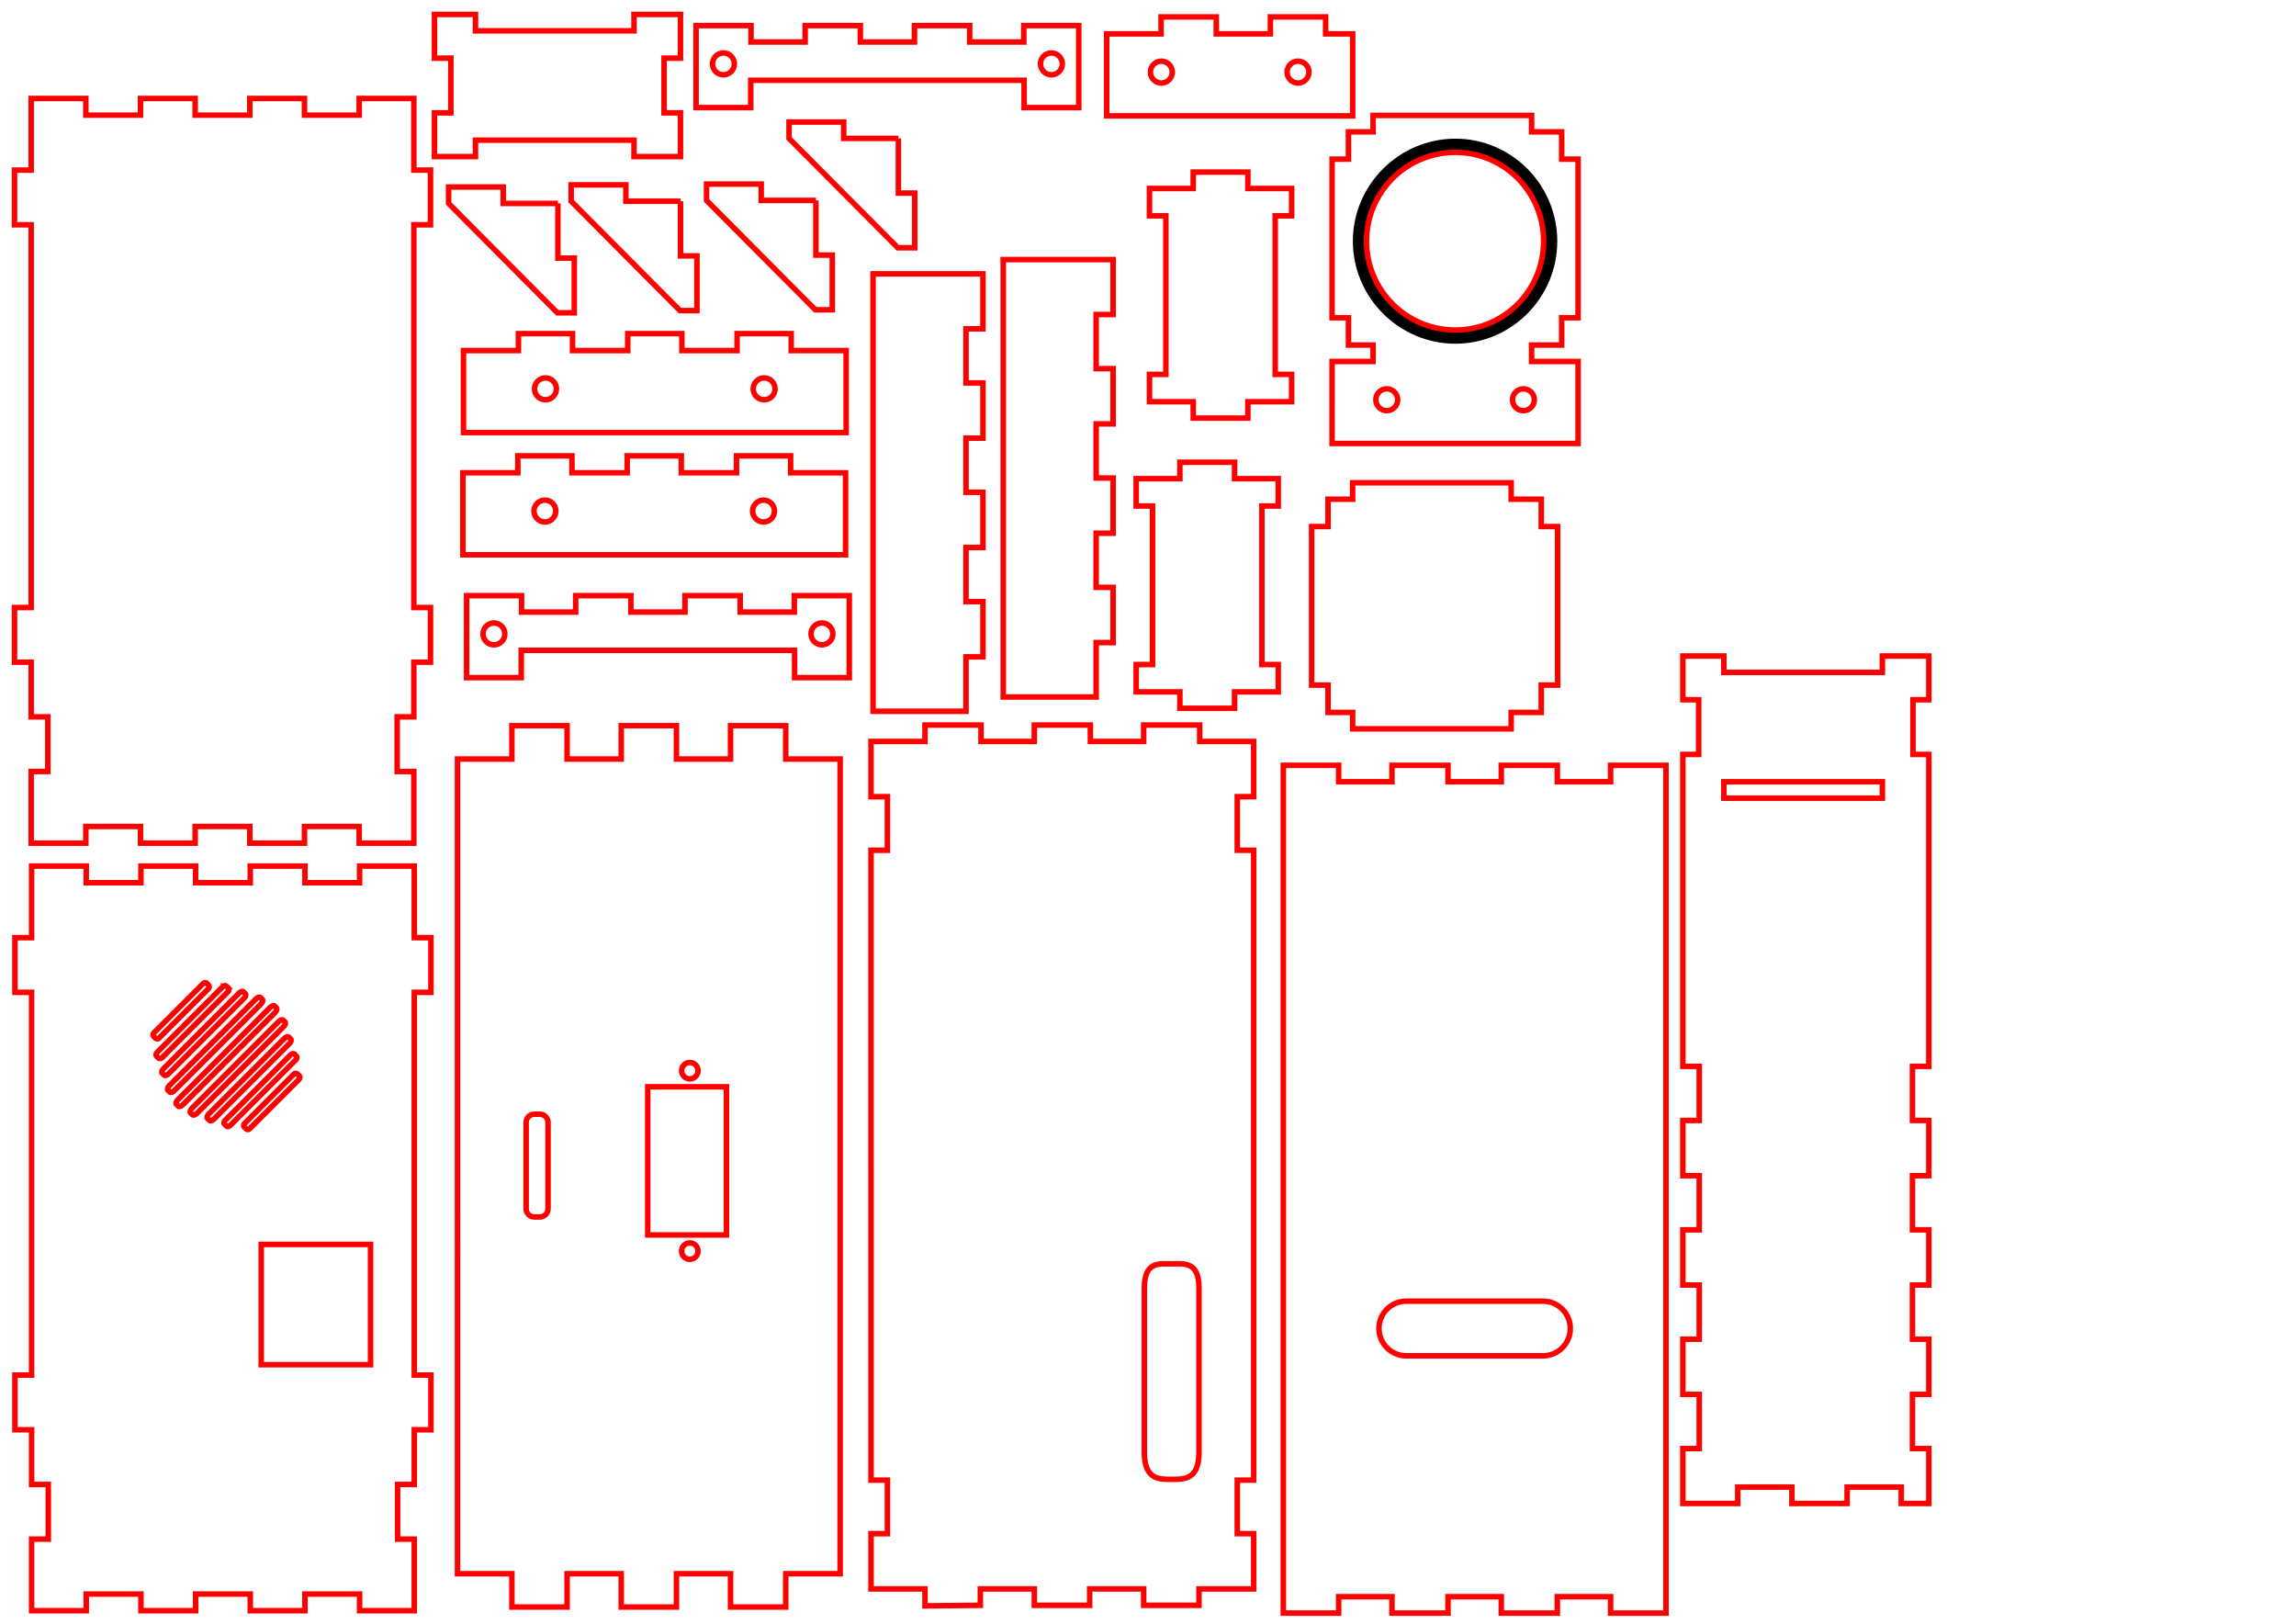 <?xml version="1.0" encoding="UTF-8" standalone="no"?>
<!-- Created with Inkscape (http://www.inkscape.org/) -->

<svg
   xmlns:dc="http://purl.org/dc/elements/1.1/"
   xmlns:cc="http://creativecommons.org/ns#"
   xmlns:rdf="http://www.w3.org/1999/02/22-rdf-syntax-ns#"
   xmlns:svg="http://www.w3.org/2000/svg"
   xmlns="http://www.w3.org/2000/svg"
   xmlns:sodipodi="http://sodipodi.sourceforge.net/DTD/sodipodi-0.dtd"
   xmlns:inkscape="http://www.inkscape.org/namespaces/inkscape"
   width="420mm"
   height="297mm"
   viewBox="0 0 1488.189 1052.362"
   id="svg3336"
   version="1.1"
   inkscape:version="0.91 r13725"
   sodipodi:docname="robot body wood hairline.svg">
  <defs
     id="defs3338">
    <inkscape:path-effect
       effect="spiro"
       id="path-effect3679"
       is_visible="true" />
    <inkscape:path-effect
       effect="spiro"
       id="path-effect3675"
       is_visible="true" />
  </defs>
  <sodipodi:namedview
     id="base"
     pagecolor="#ffffff"
     bordercolor="#666666"
     borderopacity="1.0"
     inkscape:pageopacity="0.0"
     inkscape:pageshadow="2"
     inkscape:zoom="0.25182729"
     inkscape:cx="859.93597"
     inkscape:cy="1003.4659"
     inkscape:document-units="mm"
     inkscape:current-layer="layer2"
     showgrid="true"
     inkscape:window-width="1366"
     inkscape:window-height="705"
     inkscape:window-x="-8"
     inkscape:window-y="-8"
     inkscape:window-maximized="1"
     showguides="false">
    <inkscape:grid
       type="xygrid"
       id="grid3344"
       units="mm"
       spacingx="3.543"
       spacingy="3.543"
       dotted="false" />
  </sodipodi:namedview>
  <g
     inkscape:label="Layer 1"
     inkscape:groupmode="layer"
     id="layer1"
     transform="translate(0,4.8346456e-5)">
    <path
       style="fill:none;fill-opacity:1;stroke:#000000;stroke-width:8.858;stroke-miterlimit:4;stroke-dasharray:none;stroke-opacity:1"
       d="m 943.315,94.298 c 34.037,0 61.63,27.971 61.63,62.008 0,34.037 -27.592,62.008 -61.63,62.008 -34.037,0 -62.008,-27.971 -62.008,-62.008 0,-34.037 27.971,-62.008 62.008,-62.008 z"
       id="path4797"
       inkscape:connector-curvature="0"
       sodipodi:nodetypes="sssss" />
  </g>
  <g
     inkscape:groupmode="layer"
     id="layer2"
     inkscape:label="Cutting"
     transform="translate(0,-435.827)">
    <path
       style="fill:none;stroke:#ff0000;stroke-width:3.568;stroke-miterlimit:4.101;stroke-dasharray:none;stroke-opacity:1"
       d="m 20.489,1479.68 35.433,5e-4 3.1e-4,-10.807 35.433,-5e-4 -3e-4,10.807 35.433,5e-4 3e-4,-10.807 35.433,5e-4 -3e-4,10.807 35.433,-5e-4 3e-4,-10.807 35.433,0 -3e-4,10.807 35.433,5e-4 2e-5,-46.417 -10.807,-5e-4 6e-5,-35.433 10.809,5e-4 8e-5,-35.433 10.806,-5e-4 -1.9e-4,-35.433 -10.806,5e-4 -2.3e-4,-248.031 10.806,-5e-4 10e-6,-35.433 -10.806,4e-4 -6.8e-4,-46.417 -35.433,-4.9e-4 -4.1e-4,10.807 -35.433,0 4.1e-4,-10.807 -35.433,4.9e-4 -4.1e-4,10.807 -35.433,-5e-4 4.1e-4,-10.807 -35.433,-4.7e-4 -4.1e-4,10.807 -35.433,5e-4 4e-4,-10.807 -35.433,-4.7e-4 6.8e-4,46.417 -10.808,5e-4 2e-5,35.433 10.808,-4e-4 2.3e-4,248.031 -10.808,4e-4 -1.9e-4,35.433 10.807,-4e-4 -9e-5,35.433 10.807,0 -6e-5,35.433 -10.806,0 z"
       id="rect3551"
       inkscape:connector-curvature="0"
       sodipodi:nodetypes="ccccccccccccccccccccccccccccccccccccccccccccccccccccc" />
    <path
       style="fill:none;stroke:#ff0000;stroke-width:3.568;stroke-miterlimit:4.101;stroke-dasharray:none;stroke-opacity:1"
       d="m 296.53,1455.679 35.256,4e-4 -7e-4,21.616 35.787,0 6.9e-4,-21.613 35.078,-10e-4 -6.9e-4,21.613 35.787,10e-4 7e-4,-21.616 35.08,2e-4 -7e-4,21.616 35.787,10e-5 7e-4,-21.616 35.255,-2e-4 0,-527.952 -35.255,2e-4 -7e-4,-21.614 -35.787,10e-5 7e-4,21.614 c -11.811,-4e-4 -23.267,-2e-4 -35.078,-2e-4 l -7e-4,-21.614 -35.788,9e-4 7e-4,21.614 -35.079,-8e-4 -7e-4,-21.614 -35.787,5e-4 7e-4,21.614 -35.256,-5e-4 z m 44.497,-236.486 0,-55.988 c 0,-2.945 2.37,-5.314 5.315,-5.314 l 3.543,0 c 2.945,0 5.316,2.37 5.316,5.314 l 0,55.988 c 0,2.945 -2.372,5.314 -5.316,5.314 l -3.543,0 c -2.945,0 -5.315,-2.37 -5.315,-5.314 z m 78.805,16.975 0,-96.024 51.027,0 0,96.024 z m 21.97,10.452 c 3e-4,-2.935 2.379,-5.314 5.314,-5.314 2.936,-8e-4 5.316,2.379 5.316,5.314 8e-4,2.937 -2.38,5.317 -5.316,5.316 -2.936,-3e-4 -5.315,-2.381 -5.314,-5.316 z m 0,-116.93 c 3e-4,-2.935 2.379,-5.314 5.314,-5.314 2.936,-8e-4 5.316,2.379 5.316,5.314 -3e-4,2.936 -2.381,5.315 -5.316,5.314 -2.935,-3e-4 -5.314,-2.38 -5.314,-5.314 z"
       id="rect3377-1"
       inkscape:connector-curvature="0"
       sodipodi:nodetypes="cccccccccccccccccccccccccccccsssssssssccccccccccccccc" />
    <path
       style="fill:none;stroke:#ff0000;stroke-width:3.568;stroke-miterlimit:4.101;stroke-dasharray:none;stroke-opacity:1"
       d="m 564.556,1465.546 34.99,0 0,10.984 35.876,-0.355 0,-10.629 34.988,0 0,10.629 35.878,0 0,-10.629 34.989,0 0,10.629 35.876,0 0,-10.629 35.433,0 7.9e-4,-35.789 -10.626,0 0,-34.724 10.626,0 2.2e-4,-408.189 -10.626,0 0,-34.724 10.626,0 -6e-5,-35.786 -34.99,0 0,-10.631 -36.319,0 0,10.631 c -11.811,-4e-4 -22.735,0 -34.546,0 l 0,-10.631 -36.321,0 0,10.631 -34.546,0 0,-10.631 -36.319,0 0,10.631 -34.99,0 -2.2e-4,35.786 10.63,0 0,34.724 -10.63,0 0.004,408.189 10.626,3e-4 0,34.724 -10.63,2e-4 z m 177.164,-194.88 c 0,-17.716 9.809,-15.778 17.717,-15.778 7.908,0 17.717,-1.939 17.717,15.778 l 0,106.299 c 10e-6,17.716 -9.401,17.562 -17.717,17.562 -8.315,0 -17.717,0.154 -17.717,-17.562 z"
       id="rect3377-1-7"
       inkscape:connector-curvature="0"
       sodipodi:nodetypes="ccccccccccccccccccccccccccccccccccccccccccccczzzzzzz" />
    <path
       inkscape:connector-curvature="0"
       id="rect6713"
       d="m 115.588,1152.712 -1.26,-1.26 c -0.554,-0.554 -0.074,-1.928 1.077,-3.079 l 59.5,-59.5 c 1.151,-1.151 2.525,-1.632 3.079,-1.077 l 1.26,1.26 c 0.554,0.554 0.074,1.928 -1.077,3.079 l -59.5,59.5 c -1.151,1.151 -2.525,1.632 -3.079,1.077 z"
       style="fill:none;fill-opacity:1;stroke:#ff0000;stroke-width:3.568;stroke-miterlimit:4.101;stroke-dasharray:none;stroke-opacity:1"
       sodipodi:nodetypes="cscsscssc" />
    <path
       inkscape:connector-curvature="0"
       id="rect6713-1"
       d="m 124.763,1158.226 -1.264,-1.264 c -0.556,-0.556 -0.131,-1.878 0.954,-2.963 l 56.079,-56.079 c 1.085,-1.085 2.406,-1.511 2.963,-0.954 l 1.264,1.264 c 0.556,0.556 0.131,1.878 -0.954,2.963 l -56.079,56.079 c -1.085,1.085 -2.406,1.511 -2.963,0.954 z"
       style="fill:none;fill-opacity:1;stroke:#ff0000;stroke-width:3.568;stroke-miterlimit:4.101;stroke-dasharray:none;stroke-opacity:1"
       sodipodi:nodetypes="ccssccssc" />
    <path
       inkscape:connector-curvature="0"
       id="rect6713-2"
       d="m 135.77,1161.914 -1.274,-1.274 c -0.56,-0.56 -0.244,-1.778 0.708,-2.731 l 49.238,-49.237 c 0.953,-0.953 2.171,-1.269 2.731,-0.708 l 1.274,1.274 c 0.56,0.56 0.244,1.778 -0.708,2.731 l -49.238,49.237 c -0.953,0.953 -2.171,1.269 -2.731,0.708 z"
       style="fill:none;fill-opacity:1;stroke:#ff0000;stroke-width:3.568;stroke-miterlimit:4.101;stroke-dasharray:none;stroke-opacity:1"
       sodipodi:nodetypes="cssscsssc" />
    <path
       inkscape:connector-curvature="0"
       id="rect6713-2-1"
       d="m 146.777,1165.604 -1.284,-1.284 c -0.565,-0.565 -0.359,-1.68 0.462,-2.5 l 42.398,-42.398 c 0.82,-0.82 1.936,-1.026 2.5,-0.462 l 1.284,1.284 c 0.565,0.565 0.359,1.68 -0.462,2.5 l -42.398,42.398 c -0.82,0.82 -1.935,1.026 -2.5,0.462 z"
       style="fill:none;fill-opacity:1;stroke:#ff0000;stroke-width:3.568;stroke-miterlimit:4.101;stroke-dasharray:none;stroke-opacity:1"
       sodipodi:nodetypes="ccssccssc" />
    <path
       inkscape:connector-curvature="0"
       id="rect6713-2-1-6"
       d="m 159.613,1167.469 -1.3,-1.3 c -0.572,-0.572 -0.532,-1.533 0.09,-2.155 l 32.143,-32.144 c 0.622,-0.622 1.583,-0.662 2.155,-0.09 l 1.3,1.3 c 0.572,0.572 0.532,1.533 -0.09,2.155 l -32.144,32.143 c -0.622,0.622 -1.583,0.662 -2.155,0.09 z"
       style="fill:none;fill-opacity:1;stroke:#ff0000;stroke-width:3.568;stroke-miterlimit:4.101;stroke-dasharray:none;stroke-opacity:1"
       sodipodi:nodetypes="csccccccc" />
    <path
       inkscape:connector-curvature="0"
       id="rect6713-1-9"
       d="m 168.809,1082.281 1.264,1.264 c 0.556,0.556 0.131,1.878 -0.954,2.963 l -56.079,56.079 c -1.085,1.085 -2.407,1.511 -2.963,0.954 l -1.264,-1.264 c -0.556,-0.556 -0.131,-1.878 0.954,-2.963 l 56.079,-56.079 c 1.085,-1.085 2.407,-1.511 2.963,-0.954 z"
       style="fill:none;fill-opacity:1;stroke:#ff0000;stroke-width:3.568;stroke-miterlimit:4.101;stroke-dasharray:none;stroke-opacity:1"
       sodipodi:nodetypes="ccscccssc" />
    <path
       inkscape:connector-curvature="0"
       id="rect6713-2-6"
       d="m 157.802,1078.593 1.274,1.274 c 0.56,0.56 0.244,1.778 -0.708,2.731 l -49.238,49.237 c -0.953,0.953 -2.171,1.269 -2.731,0.708 l -1.274,-1.274 c -0.56,-0.56 -0.244,-1.778 0.708,-2.731 l 49.238,-49.237 c 0.953,-0.953 2.171,-1.268 2.731,-0.708 z"
       style="fill:none;fill-opacity:1;stroke:#ff0000;stroke-width:3.568;stroke-miterlimit:4.101;stroke-dasharray:none;stroke-opacity:1"
       sodipodi:nodetypes="sccscsscs" />
    <path
       inkscape:connector-curvature="0"
       id="rect6713-2-1-5"
       d="m 146.796,1074.903 1.284,1.284 c 0.565,0.565 0.359,1.68 -0.461,2.5 l -42.398,42.398 c -0.82,0.82 -1.935,1.026 -2.5,0.461 l -1.284,-1.284 c -0.565,-0.565 -0.359,-1.68 0.462,-2.5 l 42.398,-42.398 c 0.82,-0.82 1.935,-1.026 2.5,-0.461 z"
       style="fill:none;fill-opacity:1;stroke:#ff0000;stroke-width:3.568;stroke-miterlimit:4.101;stroke-dasharray:none;stroke-opacity:1"
       sodipodi:nodetypes="ccssccscc" />
    <path
       inkscape:connector-curvature="0"
       id="rect6713-2-1-6-7"
       d="m 133.959,1073.038 1.3,1.3 c 0.572,0.572 0.532,1.533 -0.09,2.155 l -32.144,32.143 c -0.622,0.622 -1.583,0.662 -2.155,0.09 l -1.3,-1.3 c -0.572,-0.572 -0.532,-1.533 0.09,-2.155 l 32.143,-32.143 c 0.622,-0.622 1.583,-0.662 2.155,-0.09 z"
       style="fill:none;fill-opacity:1;stroke:#ff0000;stroke-width:3.568;stroke-miterlimit:4.101;stroke-dasharray:none;stroke-opacity:1"
       sodipodi:nodetypes="ccccccccc" />
    <path
       style="fill:none;fill-rule:evenodd;stroke:#ff0000;stroke-width:3.568;stroke-linecap:butt;stroke-linejoin:miter;stroke-miterlimit:4.101;stroke-dasharray:none;stroke-opacity:1"
       d="m 582.295,525.536 2.6e-4,35.434 10.63,-10e-4 -8e-4,35.434 -10.983,0 -70.512,-70.867 0,-10.63 35.434,0 0,10.63 35.433,10e-4"
       id="path6495"
       inkscape:connector-curvature="0"
       sodipodi:nodetypes="cccccccccc" />
    <path
       style="fill:none;stroke:#ff0000;stroke-width:3.568;stroke-miterlimit:4.101;stroke-dasharray:none;stroke-opacity:1"
       d="m 831.799,1481.202 35.876,0 0,-10.629 34.548,0 0,10.629 36.317,0 0,-10.629 34.548,0 0,10.629 36.319,0 0,-10.629 34.546,0 0,10.629 35.877,0 2e-4,-549.397 -35.877,0 0,10.631 -34.546,0 0,-10.631 c -11.811,-4.5e-4 -24.508,0 -36.319,0 l 0,10.631 -34.548,0 0,-10.631 -36.317,0 0,10.631 -34.548,0 0,-10.631 -35.876,0 z m 62.008,-184.436 c -1.5e-4,-9.785 7.932,-17.717 17.717,-17.717 l 88.582,0 c 9.785,-10e-5 17.717,7.932 17.717,17.717 2e-4,9.785 -7.932,17.717 -17.717,17.717 l -88.582,0 c -9.785,2e-4 -17.717,-7.932 -17.717,-17.717 z"
       id="rect3377"
       inkscape:connector-curvature="0"
       sodipodi:nodetypes="cccccccccccccccccccccccccccccccccccc" />
    <path
       style="fill:none;fill-opacity:1;stroke:#ff0000;stroke-width:3.568;stroke-miterlimit:4.101;stroke-dasharray:none;stroke-opacity:1"
       d="m 943.3,534.561 c 31.796,0 57.224,25.776 57.224,57.572 0,31.796 -25.428,57.572 -57.224,57.572 -31.796,0 -57.572,-25.775 -57.572,-57.572 0,-31.796 25.776,-57.572 57.572,-57.572 z"
       id="path4799"
       inkscape:connector-curvature="0"
       sodipodi:nodetypes="sssss" />
    <path
       style="fill:none;fill-opacity:1;stroke:#ff0000;stroke-width:3.568;stroke-miterlimit:4.101;stroke-dasharray:none;stroke-opacity:1"
       d="m 863.403,723.237 159.451,-0.002 -7e-4,-53.152 -30.118,5.4e-4 0,-10.629 19.488,0.003 -2e-4,-17.715 10.63,-0.003 0,-102.754 -10.63,0 0,-17.717 -19.488,0 -3e-4,-10.63 -102.755,-5e-4 3e-4,10.63 -15.946,0 0,17.717 -10.63,-3e-4 0,102.754 10.63,3.3e-4 2e-4,17.718 15.944,10e-6 0,10.626 -26.579,1.9e-4 z m 28.354,-28.346 c -7e-4,-3.914 3.172,-7.088 7.086,-7.088 3.914,4e-4 7.087,3.174 7.086,7.088 -4e-4,3.913 -3.173,7.086 -7.086,7.086 -3.913,-3.4e-4 -7.085,-3.173 -7.086,-7.086 z m 88.582,0 c -7e-4,-3.914 3.172,-7.087 7.086,-7.088 3.915,-7.1e-4 7.089,3.173 7.088,7.088 -4e-4,3.914 -3.174,7.087 -7.088,7.086 -3.913,-4e-4 -7.086,-3.173 -7.086,-7.086 z"
       id="rect4805"
       inkscape:connector-curvature="0"
       sodipodi:nodetypes="ccccccccccccccccccccccccccccccccccc" />
    <path
       style="fill:none;fill-opacity:1;stroke:#ff0000;stroke-width:3.568;stroke-miterlimit:4.101;stroke-dasharray:none;stroke-opacity:1"
       d="m 308.183,537.303 8e-4,-10.63 102.755,-2.8e-4 0.001,10.63 30.117,1.1e-4 0,-28.347 -10.63,0 0,-35.433 10.63,0 0,-28.346 -30.118,-3e-4 0,10.63 -102.757,3e-4 2e-4,-10.63 -26.573,0 0,28.346 10.63,0 0,35.433 -10.63,0 0,28.347 z"
       id="rect4805-8"
       inkscape:connector-curvature="0"
       sodipodi:nodetypes="ccccccccccccccccccccc" />
    <path
       style="fill:none;fill-opacity:1;stroke:#ff0000;stroke-width:3.568;stroke-miterlimit:4.101;stroke-dasharray:none;stroke-opacity:1"
       d="m 1197.237,1410.172 0,-10.63 35.079,0 0,10.63 17.894,-4e-4 -5e-4,-35.61 -10.63,6e-4 0,-35.079 10.63,-5e-4 0,-35.787 -10.63,2e-4 0,-35.079 10.63,-3e-4 0,-35.787 -10.63,3e-4 0,-35.079 10.63,-2e-4 0,-35.787 -10.63,2e-4 0,-35.079 10.63,-3e-4 0,-202.145 -10.275,10e-4 3e-4,-35.433 10.275,-10e-4 10e-5,-28.346 -14.172,10e-4 -15.946,-10e-4 0,10.63 -102.756,4.2e-4 2e-4,-10.63 -15.944,10e-4 -10.63,0 -6e-4,28.345 10.275,0 10e-5,35.433 -10.275,0 0,202.146 10.629,-9e-4 0,35.079 -10.629,9e-4 0,35.787 10.629,-9e-4 0,35.079 -10.629,10e-4 0,35.787 10.629,-10e-4 0,35.079 -10.629,9e-4 0,35.787 10.629,-9e-4 0,35.079 -10.629,9e-4 5e-4,35.61 35.609,-9e-4 0,-10.63 35.079,0 0,10.63 z"
       id="rect4805-8-7"
       inkscape:connector-curvature="0"
       sodipodi:nodetypes="ccccccccccccccccccccccccccccccccccccccccccccccccccccccccccc" />
    <path
       style="fill:none;stroke:#ff0000;stroke-width:3.568;stroke-miterlimit:4.101;stroke-dasharray:none;stroke-opacity:1"
       d="m 717.31,510.907 159.448,-10e-4 -2e-4,-53.147 -17.539,0 2e-4,-10.988 -35.788,0 10e-5,10.988 -35.079,0 -1e-4,-10.988 -35.787,0 10e-5,10.988 -35.256,0 z m 28.353,-28.346 c -7e-4,-3.914 3.172,-7.088 7.086,-7.088 3.914,4e-4 7.087,3.174 7.086,7.088 -4e-4,3.913 -3.173,7.086 -7.086,7.086 -3.913,-3.4e-4 -7.086,-3.173 -7.086,-7.086 z m 88.582,0 c -7e-4,-3.914 3.172,-7.088 7.086,-7.088 3.915,-7e-4 7.089,3.173 7.088,7.088 -4e-4,3.914 -3.174,7.087 -7.088,7.086 -3.913,-4e-4 -7.086,-3.173 -7.086,-7.086 z"
       id="rect3377-8-5-7-0"
       inkscape:connector-curvature="0"
       sodipodi:nodetypes="ccccccccccccccccccccccc" />
    <path
       style="fill:none;fill-opacity:1;stroke:#ff0000;stroke-width:3.568;stroke-miterlimit:4.101;stroke-dasharray:none;stroke-opacity:1"
       d="m 1117.336,953.087 0,-10.631 102.756,-9.9e-4 0,10.631 z"
       id="rect5444"
       inkscape:connector-curvature="0"
       sodipodi:nodetypes="ccccc" />
    <path
       inkscape:connector-curvature="0"
       style="fill:none;stroke:#ff0000;stroke-width:3.568;stroke-miterlimit:4.101;stroke-dasharray:none;stroke-opacity:1"
       d="m 650.257,603.608 3e-4,283.908 60.236,0 -10e-5,-35.255 10.985,-10e-4 0,-35.787 -10.985,10e-4 0,-35.079 10.985,-0.001 0,-35.787 -10.985,10e-4 0,-35.079 10.985,-10e-4 0,-35.787 -10.985,10e-4 0,-35.079 10.985,-10e-4 -2e-4,-35.609 -71.221,-10e-4 z"
       id="rect3377-82-4-4"
       sodipodi:nodetypes="cccccccccccccccccccc" />
    <path
       style="fill:none;fill-opacity:1;stroke:#ff0000;stroke-width:3.568;stroke-miterlimit:4.101;stroke-dasharray:none;stroke-opacity:1"
       d="m 860.796,897.531 15.943,-4e-5 8e-4,10.63 102.755,4e-5 0.001,-10.63 19.488,9.9e-4 -7e-4,-17.717 10.63,-9.8e-4 0,-102.756 -10.63,9.9e-4 0,-17.719 -19.488,-6.8e-4 7e-4,-10.628 -102.756,1.7e-4 -7e-4,10.628 -15.944,2.1e-4 0,17.718 -10.63,0 10e-5,102.756 10.63,0 z"
       id="rect4805-4"
       inkscape:connector-curvature="0"
       sodipodi:nodetypes="ccccccccccccccccccccc" />
    <path
       style="fill:none;fill-opacity:1;stroke:#ff0000;stroke-width:3.568;stroke-miterlimit:4.101;stroke-dasharray:none;stroke-opacity:1"
       d="m 745.055,696.162 28.346,0 0,10.63 35.433,0 0,-10.63 28.346,0 -2e-4,-17.716 -10.63,0 2e-4,-102.756 10.63,0 -2e-4,-17.717 -28.346,0 0,-10.63 -35.433,0 0,10.63 -28.346,0 2e-4,17.717 10.63,0 -2e-4,102.756 -10.63,0 z"
       id="rect4805-8-0-2"
       inkscape:connector-curvature="0"
       sodipodi:nodetypes="ccccccccccccccccccccc" />
    <path
       style="fill:none;stroke:#ff0000;stroke-width:3.568;stroke-miterlimit:4.101;stroke-dasharray:none;stroke-opacity:1"
       d="m 300.037,795.367 248.031,0 -9e-4,-53.149 -35.61,0 0,-10.985 -35.079,-2.4e-4 0,10.985 -35.787,0 0,-10.985 -35.079,0 0,10.985 -35.787,0 0,-10.985 -35.079,0 0,10.985 -35.61,2.3e-4 z m 46.062,-28.346 c 3.7e-4,-3.914 3.174,-7.087 7.088,-7.086 3.913,3.7e-4 7.086,3.173 7.086,7.086 -3.7e-4,3.913 -3.173,7.086 -7.086,7.086 -3.914,7.1e-4 -7.088,-3.172 -7.088,-7.086 z m 141.732,0 c 3.7e-4,-3.914 3.174,-7.087 7.088,-7.086 3.913,3.9e-4 7.086,3.173 7.086,7.086 -3.7e-4,3.913 -3.173,7.086 -7.086,7.086 -3.914,7.1e-4 -7.088,-3.172 -7.088,-7.086 z"
       id="rect3377-8-5"
       inkscape:connector-curvature="0"
       sodipodi:nodetypes="ccccccccccccccccccccccccccc" />
    <path
       style="fill:none;stroke:#ff0000;stroke-width:3.568;stroke-miterlimit:4.101;stroke-dasharray:none;stroke-opacity:1"
       d="m 20.203,982.245 35.433,4.7e-4 3e-4,-10.807 35.433,-4.7e-4 -3.1e-4,10.807 35.433,4.7e-4 3e-4,-10.807 35.433,4.9e-4 -3e-4,10.807 35.433,-4.9e-4 3e-4,-10.807 35.433,0 -3e-4,10.807 35.433,4.9e-4 2e-5,-46.417 -10.807,-4.8e-4 6e-5,-35.433 10.809,4.8e-4 8e-5,-35.433 10.806,-4.8e-4 -1.9e-4,-35.433 -10.806,4.8e-4 -2.3e-4,-248.031 10.806,-4.8e-4 10e-6,-35.433 -10.806,4.8e-4 -6.8e-4,-46.417 -35.433,-5e-4 -4.1e-4,10.807 -35.433,0 4.1e-4,-10.807 -35.433,5e-4 -4.1e-4,10.807 -35.433,-5e-4 4.1e-4,-10.807 -35.433,-5e-4 -4.1e-4,10.807 -35.433,5e-4 4e-4,-10.807 -35.433,-5e-4 6.8e-4,46.417 -10.808,4.8e-4 2e-5,35.433 10.808,-4.8e-4 2.3e-4,248.031 -10.808,4.8e-4 -1.9e-4,35.433 10.807,-4.8e-4 -9e-5,35.433 10.807,0 -6e-5,35.433 -10.806,0 z"
       id="rect3551-4"
       inkscape:connector-curvature="0"
       sodipodi:nodetypes="ccccccccccccccccccccccccccccccccccccccccccccccccccccc" />
    <path
       style="fill:none;stroke:#ff0000;stroke-width:3.568;stroke-miterlimit:4.101;stroke-dasharray:none;stroke-opacity:1"
       d="m 300.411,716.165 248.031,0 -9e-4,-53.149 -35.61,0 0,-10.985 -35.079,-2.3e-4 0,10.985 -35.787,0 0,-10.985 -35.079,0 0,10.985 -35.787,0 0,-10.985 -35.079,0 0,10.985 -35.61,2.3e-4 z m 46.062,-28.346 c 3.7e-4,-3.914 3.174,-7.087 7.088,-7.086 3.913,3.7e-4 7.086,3.173 7.086,7.086 -3.7e-4,3.913 -3.173,7.086 -7.086,7.086 -3.914,7.1e-4 -7.088,-3.172 -7.088,-7.086 z m 141.732,0 c 3.7e-4,-3.914 3.174,-7.087 7.088,-7.086 3.913,3.9e-4 7.086,3.173 7.086,7.086 -3.7e-4,3.913 -3.173,7.086 -7.086,7.086 -3.914,7.1e-4 -7.088,-3.172 -7.088,-7.086 z"
       id="rect3377-8-5-6"
       inkscape:connector-curvature="0"
       sodipodi:nodetypes="ccccccccccccccccccccccccccc" />
    <path
       style="fill:none;fill-rule:evenodd;stroke:#ff0000;stroke-width:3.568;stroke-linecap:butt;stroke-linejoin:miter;stroke-miterlimit:4.101;stroke-dasharray:none;stroke-opacity:1"
       d="m 528.829,565.735 2.5e-4,35.434 10.63,-10e-4 -7.9e-4,35.434 -10.983,0 -70.512,-70.867 0,-10.63 35.434,0 0,10.63 35.433,10e-4"
       id="path6495-9"
       inkscape:connector-curvature="0"
       sodipodi:nodetypes="cccccccccc" />
    <path
       style="fill:none;fill-rule:evenodd;stroke:#ff0000;stroke-width:3.568;stroke-linecap:butt;stroke-linejoin:miter;stroke-miterlimit:4.101;stroke-dasharray:none;stroke-opacity:1"
       d="m 441.097,566.251 2.6e-4,35.434 10.63,-10e-4 -8e-4,35.434 -10.983,0 -70.512,-70.867 0,-10.63 35.434,0 0,10.63 35.433,10e-4"
       id="path6495-5"
       inkscape:connector-curvature="0"
       sodipodi:nodetypes="cccccccccc" />
    <path
       style="fill:none;fill-rule:evenodd;stroke:#ff0000;stroke-width:3.568;stroke-linecap:butt;stroke-linejoin:miter;stroke-miterlimit:4.101;stroke-dasharray:none;stroke-opacity:1"
       d="m 361.613,567.655 2.6e-4,35.434 10.63,-10e-4 -8e-4,35.434 -10.983,0 -70.512,-70.867 0,-10.63 35.434,0 0,10.63 35.433,10e-4"
       id="path6495-3"
       inkscape:connector-curvature="0"
       sodipodi:nodetypes="cccccccccc" />
    <path
       style="fill:none;stroke:#ff0000;stroke-width:3.568;stroke-miterlimit:4.101;stroke-dasharray:none;stroke-opacity:1"
       d="m 451.182,505.569 35.433,0.003 0,-17.717 177.165,0 0,17.717 35.433,-0.003 -9e-4,-53.149 -35.61,0 9e-4,10.632 -35.079,-2e-4 -9e-4,-10.63 -35.787,0 9e-4,10.63 -35.079,0 0,-10.63 -35.788,0 9e-4,10.63 -35.079,0 0,-10.63 -35.611,0 z m 10.629,-28.344 c 3.7e-4,-3.914 3.174,-7.087 7.088,-7.086 3.913,3e-4 7.086,3.173 7.086,7.086 -3.7e-4,3.913 -3.173,7.085 -7.086,7.086 -3.914,7e-4 -7.088,-3.172 -7.088,-7.086 z m 212.598,0 c 3.7e-4,-3.914 3.174,-7.087 7.088,-7.086 3.913,3e-4 7.086,3.173 7.086,7.086 -3.7e-4,3.913 -3.173,7.085 -7.086,7.086 -3.914,7e-4 -7.088,-3.172 -7.088,-7.086 z"
       id="rect3377-8-5-7"
       inkscape:connector-curvature="0"
       sodipodi:nodetypes="ccccccccccccccccccccccccccccccc" />
    <path
       style="fill:none;stroke:#ff0000;stroke-width:3.568;stroke-miterlimit:4.101;stroke-dasharray:none;stroke-opacity:1"
       d="m 302.443,874.981 35.433,0.003 0,-17.717 177.165,0 0,17.717 35.433,-0.003 -9e-4,-53.149 -35.61,0 8.9e-4,10.632 -35.079,-2.3e-4 -8.9e-4,-10.63 -35.787,0 9e-4,10.63 -35.079,0 0,-10.63 -35.788,0 8.9e-4,10.63 -35.079,0 0,-10.63 -35.611,-0.002 z m 10.629,-28.344 c 3.7e-4,-3.914 3.174,-7.087 7.088,-7.086 3.913,3.7e-4 7.086,3.173 7.086,7.086 -3.7e-4,3.913 -3.173,7.086 -7.086,7.086 -3.914,7.1e-4 -7.088,-3.172 -7.088,-7.086 z m 212.598,-0.004 c 3.7e-4,-3.914 3.174,-7.087 7.088,-7.086 3.913,3.9e-4 7.086,3.173 7.086,7.086 -3.7e-4,3.913 -3.173,7.086 -7.086,7.086 -3.914,7.1e-4 -7.088,-3.172 -7.088,-7.086 z"
       id="rect3377-8-5-7-2"
       inkscape:connector-curvature="0"
       sodipodi:nodetypes="ccccccccccccccccccccccccccccccc" />
    <path
       inkscape:connector-curvature="0"
       style="fill:none;stroke:#ff0000;stroke-width:3.568;stroke-miterlimit:4.101;stroke-dasharray:none;stroke-opacity:1"
       d="m 565.889,612.862 3e-4,283.908 60.236,0 -10e-5,-35.255 10.985,-10e-4 0,-35.787 -10.985,0.001 0,-35.079 10.985,-10e-4 0,-35.787 -10.985,0.001 0,-35.079 10.985,-0.001 0,-35.787 -10.985,10e-4 0,-35.079 10.985,-10e-4 -2e-4,-35.609 -71.221,-10e-4 z"
       id="rect3377-82-4-4-1"
       sodipodi:nodetypes="cccccccccccccccccccc" />
    <path
       style="fill:none;fill-opacity:1;stroke:#ff0000;stroke-width:3.568;stroke-miterlimit:4.101;stroke-dasharray:none;stroke-opacity:1"
       d="m 736.418,884.219 28.346,0 0,10.63 35.433,0 0,-10.63 28.346,0 -2e-4,-17.716 -10.63,0 2e-4,-102.756 10.63,0 -2e-4,-17.717 -28.346,0 0,-10.63 -35.433,0 0,10.63 -28.346,0 2e-4,17.717 10.63,0 -2e-4,102.756 -10.63,0 z"
       id="rect4805-8-0-2-3"
       inkscape:connector-curvature="0"
       sodipodi:nodetypes="ccccccccccccccccccccc" />
    <path
       style="fill:none;fill-opacity:1;stroke:#ff0000;stroke-width:3.568;stroke-miterlimit:4.101;stroke-dasharray:none;stroke-opacity:1"
       d="m 169.309,1320.233 0,-77.953 70.866,0 0,77.953 z"
       id="rect4804"
       inkscape:connector-curvature="0"
       sodipodi:nodetypes="ccccc" />
  </g>
</svg>
